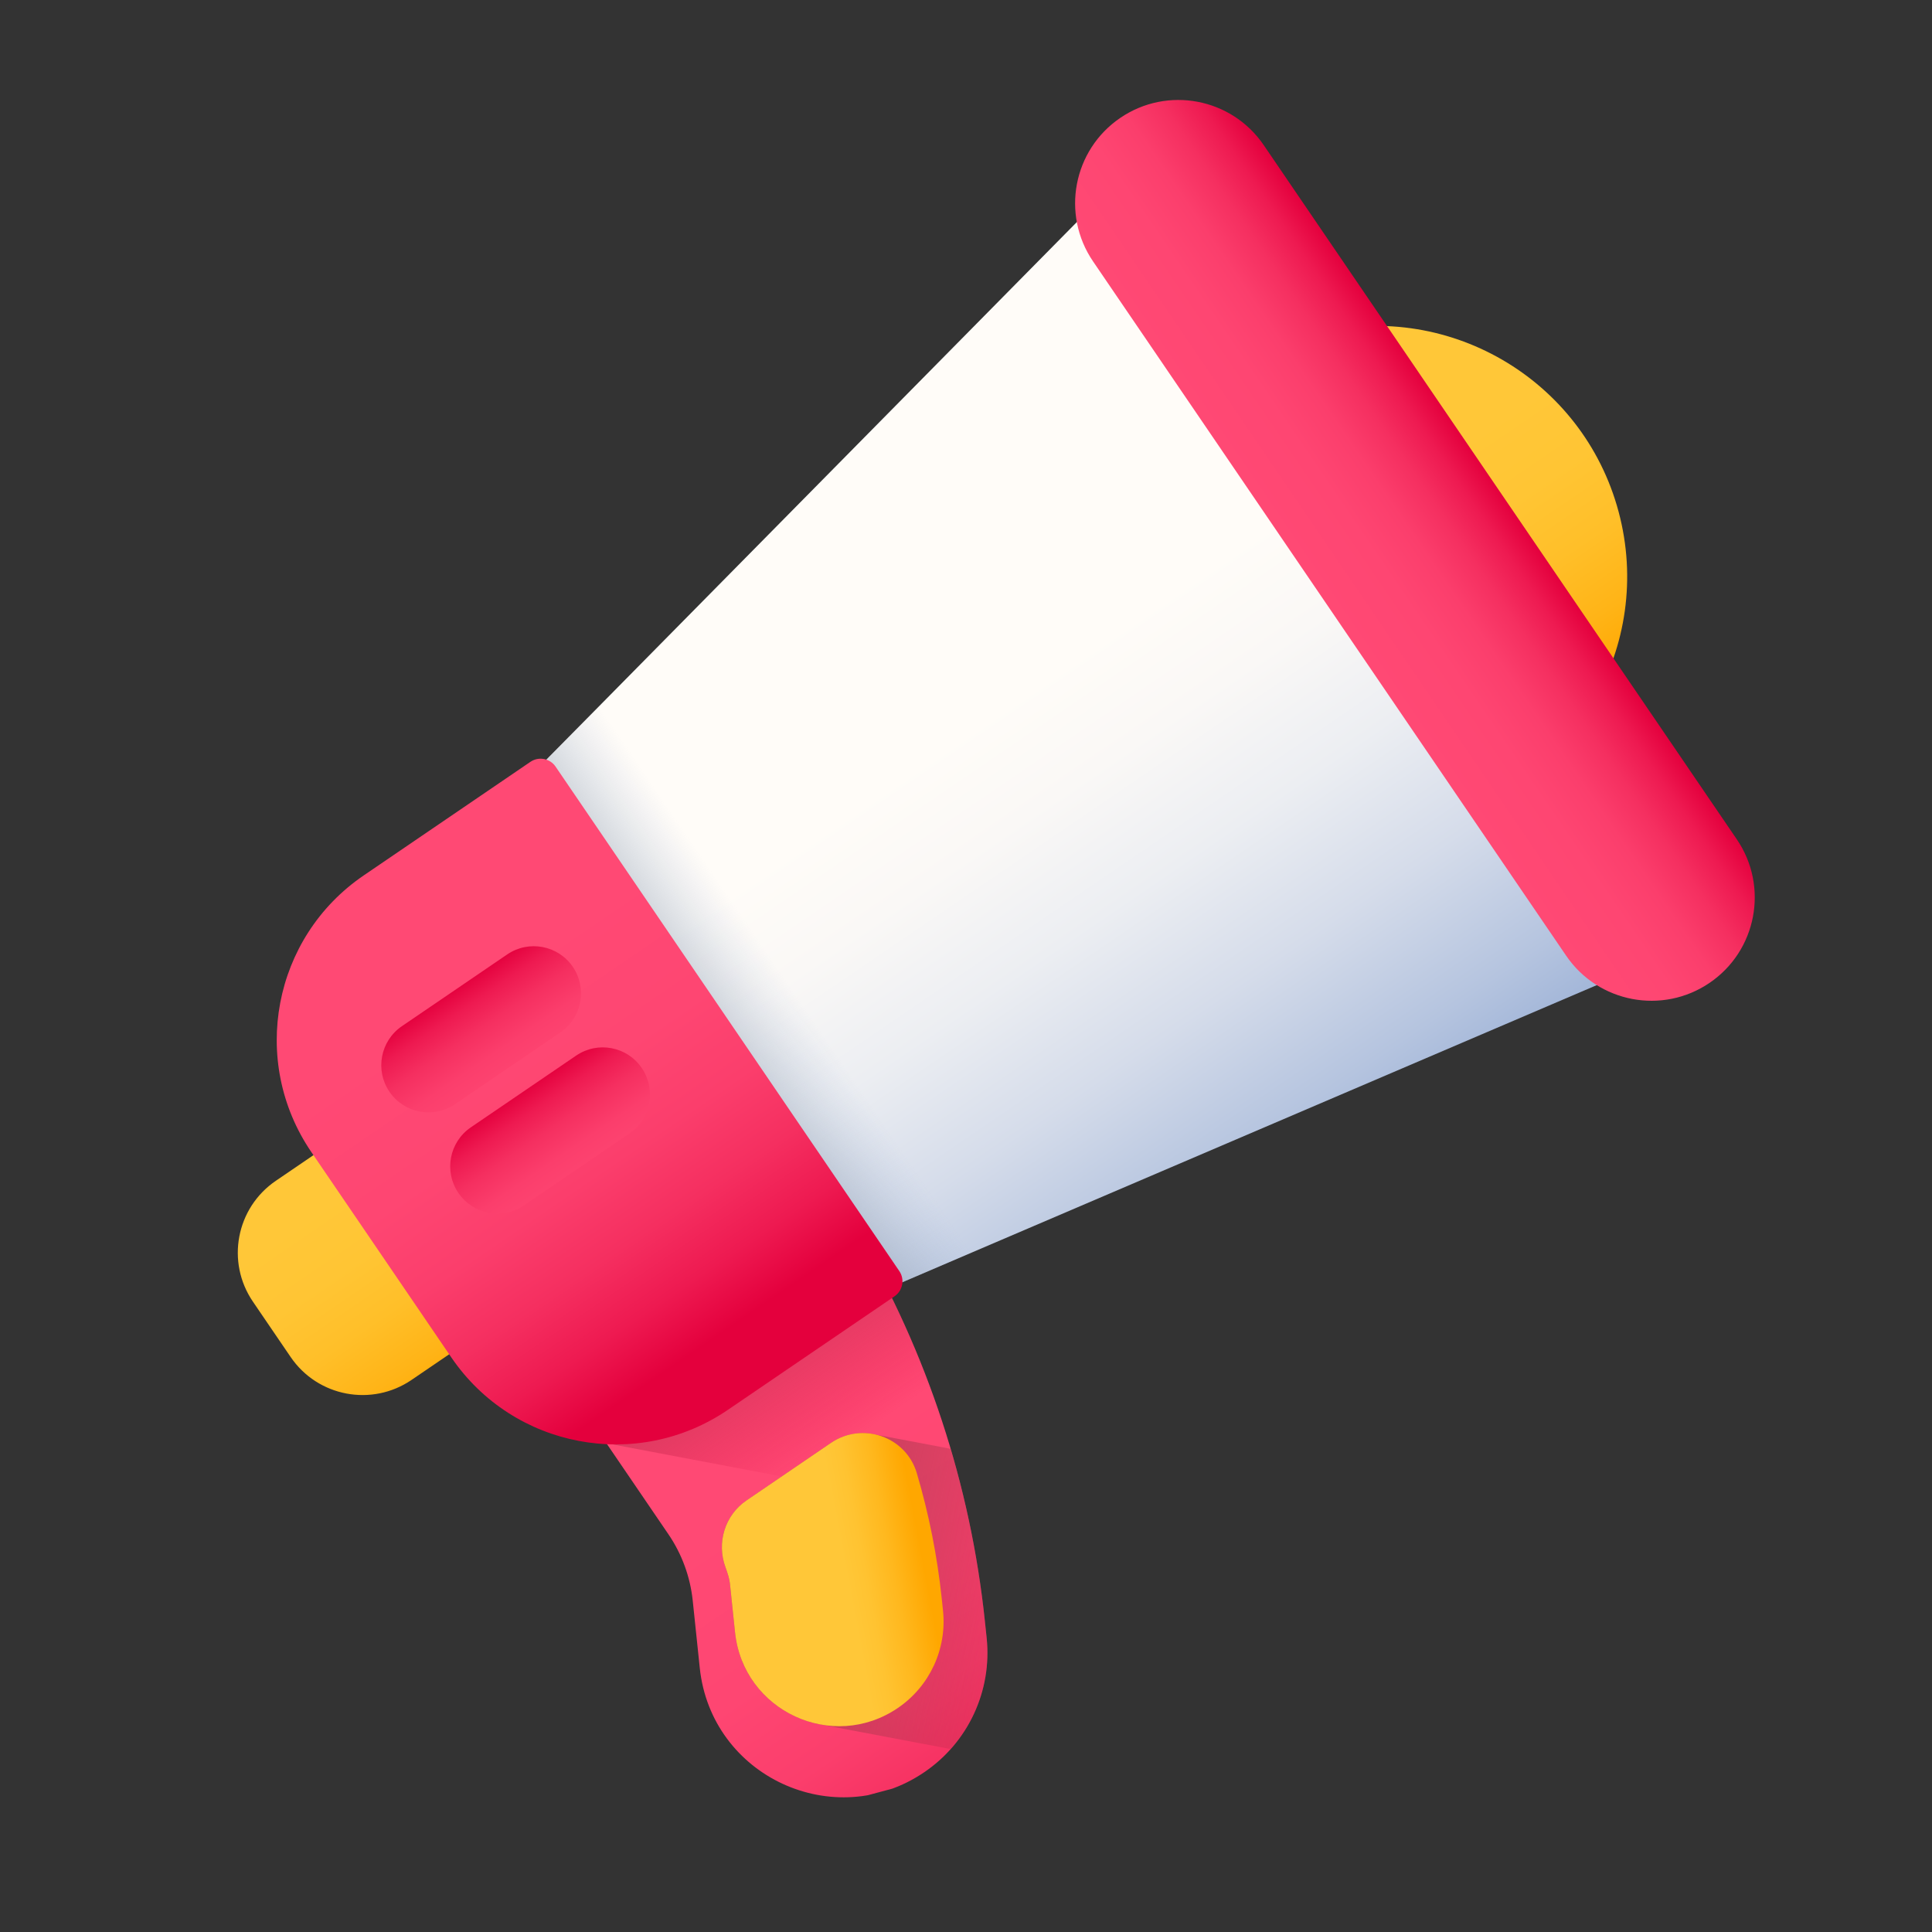 <svg width="80" height="80" viewBox="0 0 80 80" fill="none" xmlns="http://www.w3.org/2000/svg">
<rect x="0" y="0" width="80" height="80" fill="#333333" stroke="none"/>
<g id="Frame" clip-path="url(#clip0_8562_17859)">
<path id="Vector" d="M67.022 21.187C68.505 26.721 65.221 32.41 59.686 33.893C54.152 35.376 48.463 32.092 46.98 26.557C45.497 21.022 48.781 15.334 54.316 13.851C59.851 12.368 65.539 15.652 67.022 21.187Z" fill="url(#paint0_linear_8562_17859)"/>
<path id="Vector_2" d="M70.141 39.071L31.279 55.699L17.971 36.17L47.661 6.083L70.141 39.071Z" fill="url(#paint1_linear_8562_17859)"/>
<path id="Vector_3" d="M70.792 40.697C68.841 42.027 66.18 41.523 64.85 39.572L45.261 10.824C43.931 8.872 44.435 6.212 46.387 4.882C48.338 3.552 50.998 4.056 52.328 6.008L71.918 34.755C73.248 36.707 72.744 39.367 70.792 40.697Z" fill="url(#paint2_linear_8562_17859)"/>
<path id="Vector_4" d="M28.725 25.272L17.971 36.17L31.279 55.699L45.355 49.676L28.725 25.272Z" fill="url(#paint3_linear_8562_17859)"/>
<path id="Vector_5" d="M22.31 53.549L17.041 57.14C15.397 58.26 13.155 57.836 12.035 56.191L10.473 53.899C9.352 52.255 9.777 50.014 11.422 48.894L16.691 45.303L22.31 53.549Z" fill="url(#paint4_linear_8562_17859)"/>
<path id="Vector_6" d="M26.799 57.073C25.954 57.648 25.042 58.05 24.105 58.288L27.679 63.532C28.235 64.349 28.58 65.29 28.684 66.273L28.976 69.066C29.447 73.56 34.545 75.924 38.279 73.379C40.094 72.142 41.084 70.007 40.855 67.821L40.783 67.136C40.19 61.475 38.393 56.018 35.526 51.125L26.799 57.073Z" fill="url(#paint5_linear_8562_17859)"/>
<path id="Vector_7" d="M35.526 51.126C37.086 53.785 38.325 56.613 39.23 59.55L35.916 61.808L25.109 59.761L24.105 58.287C25.042 58.051 25.954 57.648 26.798 57.073L35.526 51.126Z" fill="url(#paint6_linear_8562_17859)"/>
<path id="Vector_8" d="M40.855 67.822L40.784 67.136C40.529 64.707 40.052 62.316 39.364 59.991L36.281 59.407C35.667 59.258 34.988 59.352 34.408 59.747L30.908 62.133C30.012 62.743 29.664 63.887 30.043 64.904C30.137 65.157 30.206 65.393 30.225 65.572L30.437 67.596C30.655 69.678 32.243 71.126 34.067 71.422L39.363 72.425C40.473 71.185 41.034 69.52 40.855 67.822Z" fill="url(#paint7_linear_8562_17859)"/>
<path id="Vector_9" d="M30.908 62.132C30.012 62.743 29.665 63.887 30.043 64.903C30.137 65.157 30.207 65.392 30.225 65.572L30.437 67.596C30.779 70.853 34.474 72.567 37.181 70.722C38.496 69.825 39.214 68.278 39.048 66.694L38.996 66.197C38.81 64.429 38.463 62.689 37.962 60.996C37.513 59.485 35.711 58.86 34.409 59.747L30.908 62.132Z" fill="url(#paint8_linear_8562_17859)"/>
<path id="Vector_10" d="M37.041 53.676L30.139 58.379C26.378 60.941 21.252 59.97 18.689 56.209L12.89 47.701C10.328 43.94 11.299 38.813 15.06 36.25L21.962 31.547C22.305 31.313 22.772 31.402 23.005 31.744L37.238 52.632C37.472 52.975 37.383 53.442 37.041 53.676Z" fill="url(#paint9_linear_8562_17859)"/>
<path id="Vector_11" d="M23.205 42.749L18.842 45.722C17.95 46.33 16.735 46.099 16.127 45.208C15.52 44.316 15.75 43.101 16.641 42.493L21.004 39.52C21.896 38.913 23.111 39.143 23.719 40.035C24.326 40.926 24.096 42.142 23.205 42.749Z" fill="url(#paint10_linear_8562_17859)"/>
<path id="Vector_12" d="M26.059 46.938L21.696 49.911C20.804 50.518 19.589 50.288 18.981 49.397C18.374 48.505 18.604 47.29 19.496 46.682L23.859 43.709C24.751 43.102 25.966 43.331 26.573 44.223C27.181 45.115 26.951 46.33 26.059 46.938Z" fill="url(#paint11_linear_8562_17859)"/>
</g>
<defs>
<linearGradient id="paint0_linear_8562_17859" x1="55.485" y1="21.647" x2="62.086" y2="31.334" gradientUnits="userSpaceOnUse">
<stop stop-color="#FFC738"/>
<stop offset="0.284" stop-color="#FFC534"/>
<stop offset="0.539" stop-color="#FFBF29"/>
<stop offset="0.783" stop-color="#FFB417"/>
<stop offset="1" stop-color="#FFA700"/>
</linearGradient>
<linearGradient id="paint1_linear_8562_17859" x1="39.282" y1="30.616" x2="52.694" y2="50.296" gradientUnits="userSpaceOnUse">
<stop stop-color="#FFFCF8"/>
<stop offset="0.188" stop-color="#FAF8F6"/>
<stop offset="0.404" stop-color="#ECEEF2"/>
<stop offset="0.635" stop-color="#D5DCEA"/>
<stop offset="0.875" stop-color="#B5C4DF"/>
<stop offset="1" stop-color="#A1B5D8"/>
</linearGradient>
<linearGradient id="paint2_linear_8562_17859" x1="55.055" y1="25.198" x2="62.124" y2="20.381" gradientUnits="userSpaceOnUse">
<stop stop-color="#FF4974"/>
<stop offset="0.326" stop-color="#FE4672"/>
<stop offset="0.532" stop-color="#FB3E6C"/>
<stop offset="0.705" stop-color="#F52F60"/>
<stop offset="0.859" stop-color="#EE1A51"/>
<stop offset="1" stop-color="#E4003D"/>
</linearGradient>
<linearGradient id="paint3_linear_8562_17859" x1="32.524" y1="40.551" x2="25.717" y2="45.19" gradientUnits="userSpaceOnUse">
<stop stop-color="#A1B5D8" stop-opacity="0"/>
<stop offset="0.263" stop-color="#8EA0BA" stop-opacity="0.263"/>
<stop offset="0.531" stop-color="#808FA3" stop-opacity="0.529"/>
<stop offset="0.782" stop-color="#778595" stop-opacity="0.78"/>
<stop offset="1" stop-color="#748290"/>
</linearGradient>
<linearGradient id="paint4_linear_8562_17859" x1="13.638" y1="49.684" x2="19.097" y2="57.695" gradientUnits="userSpaceOnUse">
<stop stop-color="#FFC738"/>
<stop offset="0.284" stop-color="#FFC534"/>
<stop offset="0.539" stop-color="#FFBF29"/>
<stop offset="0.783" stop-color="#FFB417"/>
<stop offset="1" stop-color="#FFA700"/>
</linearGradient>
<linearGradient id="paint5_linear_8562_17859" x1="32.482" y1="61.075" x2="43.875" y2="77.793" gradientUnits="userSpaceOnUse">
<stop stop-color="#FF4974"/>
<stop offset="0.326" stop-color="#FE4672"/>
<stop offset="0.532" stop-color="#FB3E6C"/>
<stop offset="0.705" stop-color="#F52F60"/>
<stop offset="0.859" stop-color="#EE1A51"/>
<stop offset="1" stop-color="#E4003D"/>
</linearGradient>
<linearGradient id="paint6_linear_8562_17859" x1="33.855" y1="60.633" x2="27.872" y2="51.854" gradientUnits="userSpaceOnUse">
<stop stop-color="#E4003D" stop-opacity="0"/>
<stop offset="0.223" stop-color="#CD1845" stop-opacity="0.224"/>
<stop offset="0.503" stop-color="#B82E4D" stop-opacity="0.502"/>
<stop offset="0.768" stop-color="#AB3C51" stop-opacity="0.769"/>
<stop offset="1" stop-color="#A64153"/>
</linearGradient>
<linearGradient id="paint7_linear_8562_17859" x1="45.707" y1="67.408" x2="28.253" y2="64.102" gradientUnits="userSpaceOnUse">
<stop stop-color="#E4003D" stop-opacity="0"/>
<stop offset="0.107" stop-color="#D21243" stop-opacity="0.106"/>
<stop offset="0.266" stop-color="#BF274A" stop-opacity="0.267"/>
<stop offset="0.446" stop-color="#B1364F" stop-opacity="0.447"/>
<stop offset="0.661" stop-color="#A83E52" stop-opacity="0.663"/>
<stop offset="1" stop-color="#A64153"/>
</linearGradient>
<linearGradient id="paint8_linear_8562_17859" x1="35.084" y1="65.456" x2="38.262" y2="64.854" gradientUnits="userSpaceOnUse">
<stop stop-color="#FFC738"/>
<stop offset="0.245" stop-color="#FFC331"/>
<stop offset="0.599" stop-color="#FFB81E"/>
<stop offset="1" stop-color="#FFA700"/>
</linearGradient>
<linearGradient id="paint9_linear_8562_17859" x1="18.853" y1="41.051" x2="28.942" y2="55.856" gradientUnits="userSpaceOnUse">
<stop stop-color="#FF4974"/>
<stop offset="0.326" stop-color="#FE4672"/>
<stop offset="0.532" stop-color="#FB3E6C"/>
<stop offset="0.705" stop-color="#F52F60"/>
<stop offset="0.859" stop-color="#EE1A51"/>
<stop offset="1" stop-color="#E4003D"/>
</linearGradient>
<linearGradient id="paint10_linear_8562_17859" x1="22.629" y1="46.592" x2="18.763" y2="40.919" gradientUnits="userSpaceOnUse">
<stop stop-color="#FF4974"/>
<stop offset="0.326" stop-color="#FE4672"/>
<stop offset="0.532" stop-color="#FB3E6C"/>
<stop offset="0.705" stop-color="#F52F60"/>
<stop offset="0.859" stop-color="#EE1A51"/>
<stop offset="1" stop-color="#E4003D"/>
</linearGradient>
<linearGradient id="paint11_linear_8562_17859" x1="25.483" y1="50.78" x2="21.617" y2="45.108" gradientUnits="userSpaceOnUse">
<stop stop-color="#FF4974"/>
<stop offset="0.326" stop-color="#FE4672"/>
<stop offset="0.532" stop-color="#FB3E6C"/>
<stop offset="0.705" stop-color="#F52F60"/>
<stop offset="0.859" stop-color="#EE1A51"/>
<stop offset="1" stop-color="#E4003D"/>
</linearGradient>
<clipPath id="clip0_8562_17859">
<rect width="64.75" height="64.75" fill="white" transform="translate(0.333 16.842) rotate(-15)"/>
</clipPath>
</defs>
</svg>
